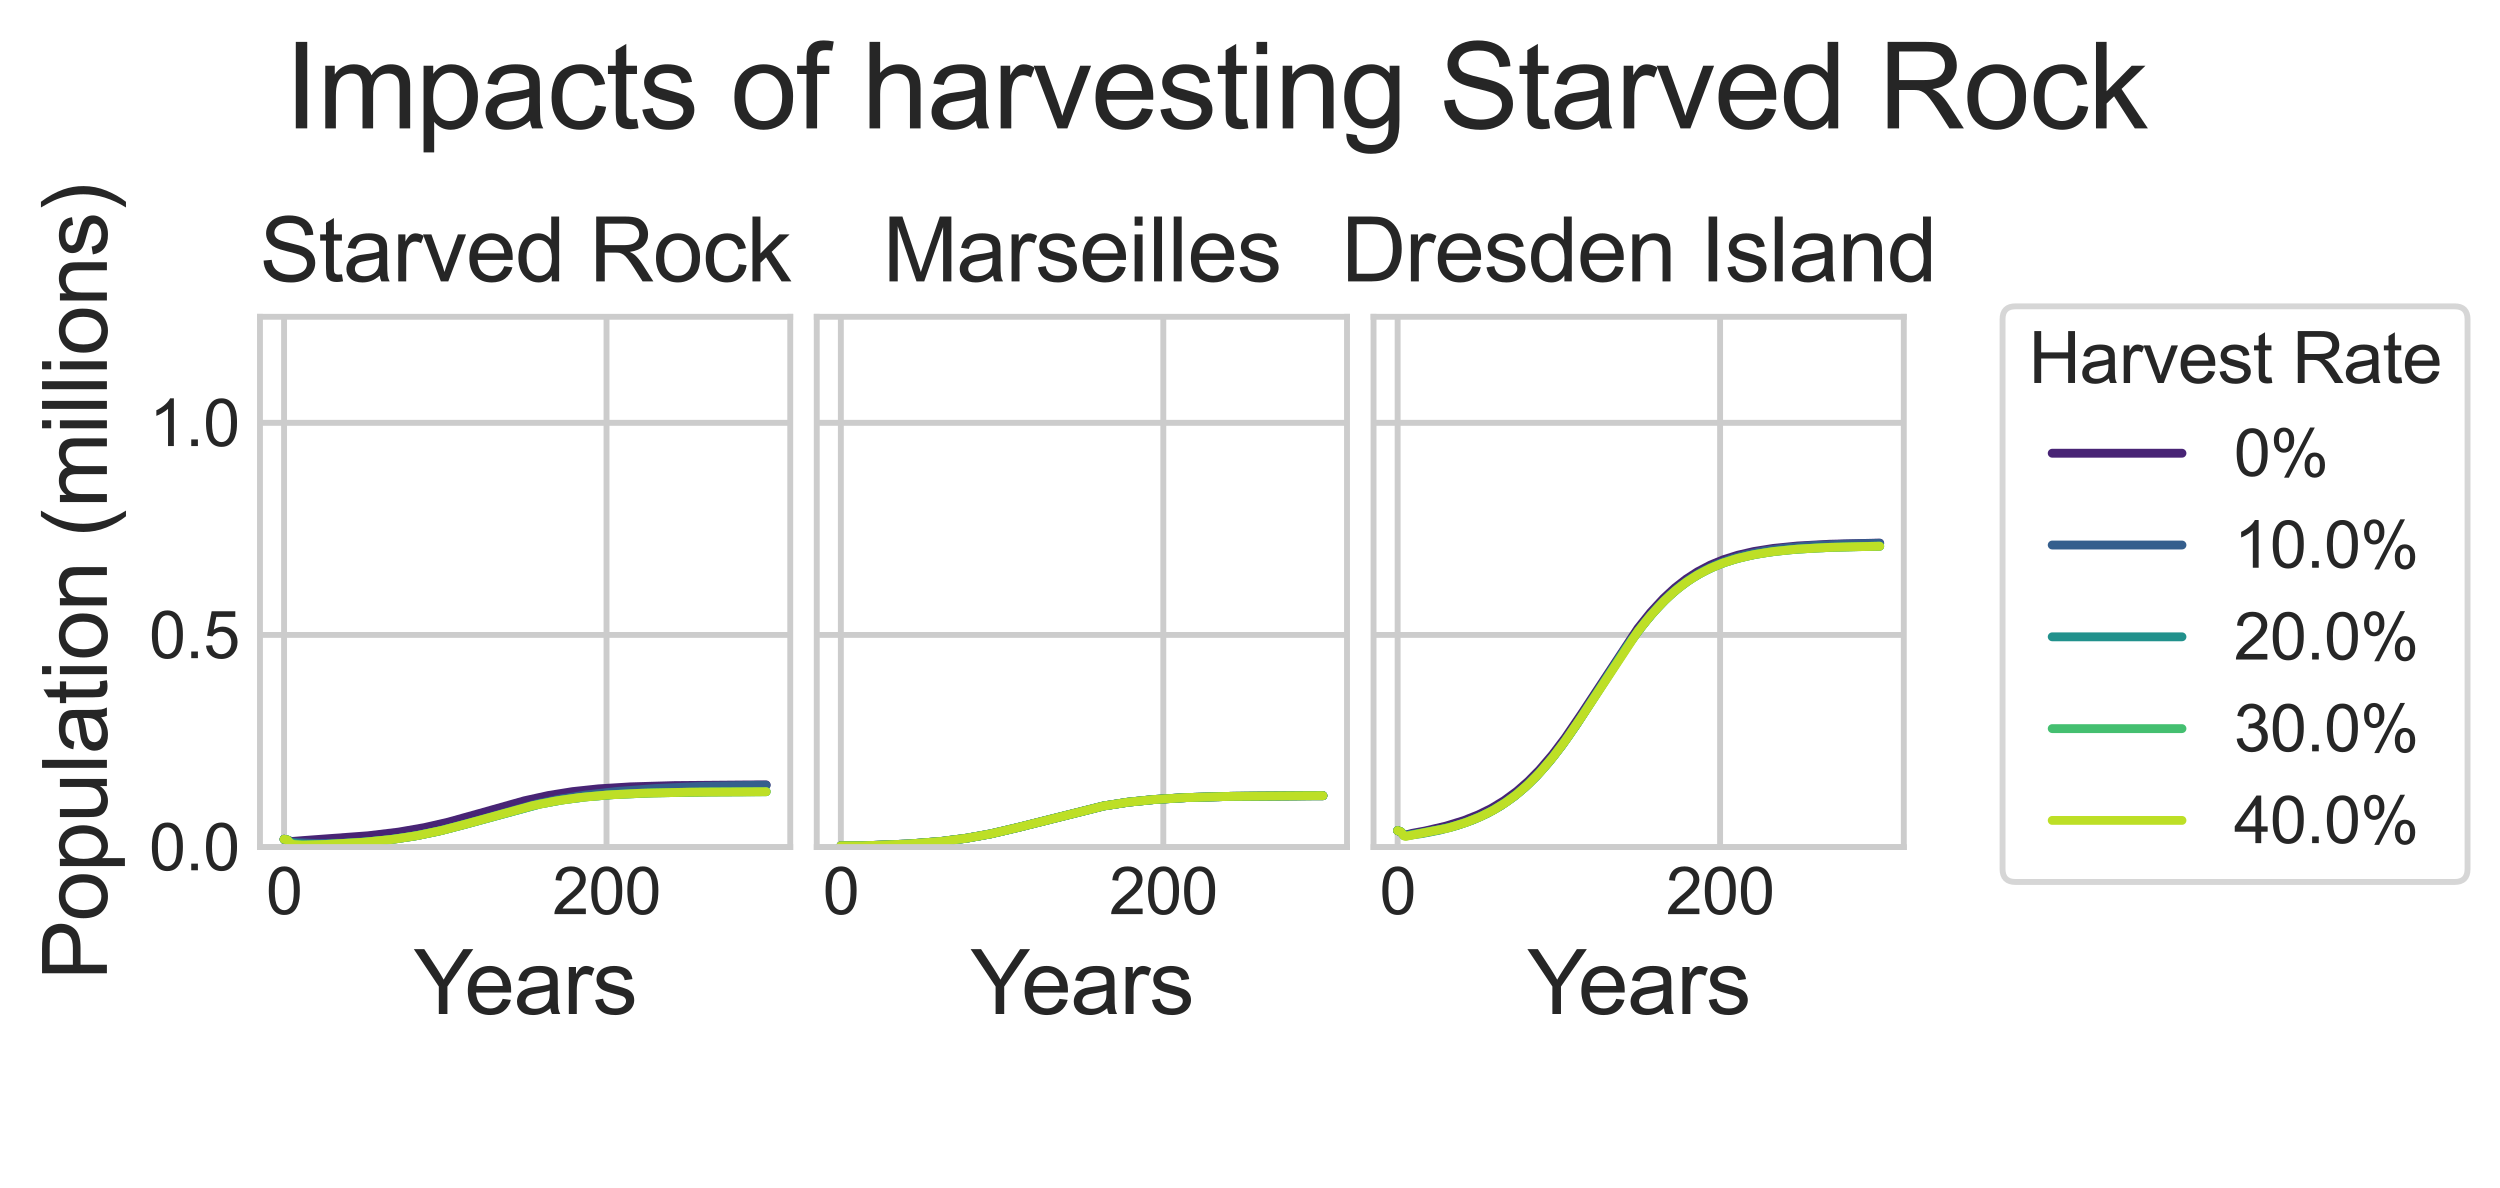 <?xml version="1.0" encoding="utf-8" standalone="no"?>
<!DOCTYPE svg PUBLIC "-//W3C//DTD SVG 1.1//EN"
  "http://www.w3.org/Graphics/SVG/1.1/DTD/svg11.dtd">
<svg height="201.427pt" version="1.1" viewBox="0 0 423.767 201.427" width="423.767pt" xmlns="http://www.w3.org/2000/svg" xmlns:xlink="http://www.w3.org/1999/xlink">
 <defs>
  <style type="text/css">*{stroke-linecap:butt;stroke-linejoin:round;}</style>
 </defs>
 <g id="figure_1">
  <g id="patch_1">
   <path d="M 0 201.427 
L 423.767 201.427 
L 423.767 0 
L 0 0 
z
" style="fill:#ffffff;"/>
  </g>
  <g id="axes_1">
   <g id="patch_2">
    <path d="M 44.067 143.582 
L 133.95 143.582 
L 133.95 53.698 
L 44.067 53.698 
z
" style="fill:#ffffff;"/>
   </g>
   <g id="matplotlib.axis_1">
    <g id="xtick_1">
     <g id="line2d_1">
      <path clip-path="url(#pcfd8ea52d9)" d="M 48.152 143.582 
L 48.152 53.698 
" style="fill:none;stroke:#cccccc;stroke-linecap:round;"/>
     </g>
     <g id="text_1">
      <!-- 0 -->
      <g style="fill:#262626;" transform="translate(45.094 154.956)scale(0.11 -0.11)">
       <defs>
        <path d="M 266 2259 
Q 266 3072 433 3567 
Q 600 4063 929 4331 
Q 1259 4600 1759 4600 
Q 2128 4600 2406 4451 
Q 2684 4303 2865 4023 
Q 3047 3744 3150 3342 
Q 3253 2941 3253 2259 
Q 3253 1453 3087 958 
Q 2922 463 2592 192 
Q 2263 -78 1759 -78 
Q 1097 -78 719 397 
Q 266 969 266 2259 
z
M 844 2259 
Q 844 1131 1108 757 
Q 1372 384 1759 384 
Q 2147 384 2411 759 
Q 2675 1134 2675 2259 
Q 2675 3391 2411 3762 
Q 2147 4134 1753 4134 
Q 1366 4134 1134 3806 
Q 844 3388 844 2259 
z
" id="ArialMT-30" transform="scale(0.016)"/>
       </defs>
       <use xlink:href="#ArialMT-30"/>
      </g>
     </g>
    </g>
    <g id="xtick_2">
     <g id="line2d_2">
      <path clip-path="url(#pcfd8ea52d9)" d="M 102.809 143.582 
L 102.809 53.698 
" style="fill:none;stroke:#cccccc;stroke-linecap:round;"/>
     </g>
     <g id="text_2">
      <!-- 200 -->
      <g style="fill:#262626;" transform="translate(93.634 154.956)scale(0.11 -0.11)">
       <defs>
        <path d="M 3222 541 
L 3222 0 
L 194 0 
Q 188 203 259 391 
Q 375 700 629 1000 
Q 884 1300 1366 1694 
Q 2113 2306 2375 2664 
Q 2638 3022 2638 3341 
Q 2638 3675 2398 3904 
Q 2159 4134 1775 4134 
Q 1369 4134 1125 3890 
Q 881 3647 878 3216 
L 300 3275 
Q 359 3922 746 4261 
Q 1134 4600 1788 4600 
Q 2447 4600 2831 4234 
Q 3216 3869 3216 3328 
Q 3216 3053 3103 2787 
Q 2991 2522 2730 2228 
Q 2469 1934 1863 1422 
Q 1356 997 1212 845 
Q 1069 694 975 541 
L 3222 541 
z
" id="ArialMT-32" transform="scale(0.016)"/>
       </defs>
       <use xlink:href="#ArialMT-32"/>
       <use x="55.615" xlink:href="#ArialMT-30"/>
       <use x="111.23" xlink:href="#ArialMT-30"/>
      </g>
     </g>
    </g>
    <g id="text_3">
     <!-- Years -->
     <g style="fill:#262626;" transform="translate(70.101 171.878)scale(0.15 -0.15)">
      <defs>
       <path d="M 1784 0 
L 1784 1941 
L 19 4581 
L 756 4581 
L 1659 3200 
Q 1909 2813 2125 2425 
Q 2331 2784 2625 3234 
L 3513 4581 
L 4219 4581 
L 2391 1941 
L 2391 0 
L 1784 0 
z
" id="ArialMT-59" transform="scale(0.016)"/>
       <path d="M 2694 1069 
L 3275 997 
Q 3138 488 2766 206 
Q 2394 -75 1816 -75 
Q 1088 -75 661 373 
Q 234 822 234 1631 
Q 234 2469 665 2931 
Q 1097 3394 1784 3394 
Q 2450 3394 2872 2941 
Q 3294 2488 3294 1666 
Q 3294 1616 3291 1516 
L 816 1516 
Q 847 969 1125 678 
Q 1403 388 1819 388 
Q 2128 388 2347 550 
Q 2566 713 2694 1069 
z
M 847 1978 
L 2700 1978 
Q 2663 2397 2488 2606 
Q 2219 2931 1791 2931 
Q 1403 2931 1139 2672 
Q 875 2413 847 1978 
z
" id="ArialMT-65" transform="scale(0.016)"/>
       <path d="M 2588 409 
Q 2275 144 1986 34 
Q 1697 -75 1366 -75 
Q 819 -75 525 192 
Q 231 459 231 875 
Q 231 1119 342 1320 
Q 453 1522 633 1644 
Q 813 1766 1038 1828 
Q 1203 1872 1538 1913 
Q 2219 1994 2541 2106 
Q 2544 2222 2544 2253 
Q 2544 2597 2384 2738 
Q 2169 2928 1744 2928 
Q 1347 2928 1158 2789 
Q 969 2650 878 2297 
L 328 2372 
Q 403 2725 575 2942 
Q 747 3159 1072 3276 
Q 1397 3394 1825 3394 
Q 2250 3394 2515 3294 
Q 2781 3194 2906 3042 
Q 3031 2891 3081 2659 
Q 3109 2516 3109 2141 
L 3109 1391 
Q 3109 606 3145 398 
Q 3181 191 3288 0 
L 2700 0 
Q 2613 175 2588 409 
z
M 2541 1666 
Q 2234 1541 1622 1453 
Q 1275 1403 1131 1340 
Q 988 1278 909 1158 
Q 831 1038 831 891 
Q 831 666 1001 516 
Q 1172 366 1500 366 
Q 1825 366 2078 508 
Q 2331 650 2450 897 
Q 2541 1088 2541 1459 
L 2541 1666 
z
" id="ArialMT-61" transform="scale(0.016)"/>
       <path d="M 416 0 
L 416 3319 
L 922 3319 
L 922 2816 
Q 1116 3169 1280 3281 
Q 1444 3394 1641 3394 
Q 1925 3394 2219 3213 
L 2025 2691 
Q 1819 2813 1613 2813 
Q 1428 2813 1281 2702 
Q 1134 2591 1072 2394 
Q 978 2094 978 1738 
L 978 0 
L 416 0 
z
" id="ArialMT-72" transform="scale(0.016)"/>
       <path d="M 197 991 
L 753 1078 
Q 800 744 1014 566 
Q 1228 388 1613 388 
Q 2000 388 2187 545 
Q 2375 703 2375 916 
Q 2375 1106 2209 1216 
Q 2094 1291 1634 1406 
Q 1016 1563 777 1677 
Q 538 1791 414 1992 
Q 291 2194 291 2438 
Q 291 2659 392 2848 
Q 494 3038 669 3163 
Q 800 3259 1026 3326 
Q 1253 3394 1513 3394 
Q 1903 3394 2198 3281 
Q 2494 3169 2634 2976 
Q 2775 2784 2828 2463 
L 2278 2388 
Q 2241 2644 2061 2787 
Q 1881 2931 1553 2931 
Q 1166 2931 1000 2803 
Q 834 2675 834 2503 
Q 834 2394 903 2306 
Q 972 2216 1119 2156 
Q 1203 2125 1616 2013 
Q 2213 1853 2448 1751 
Q 2684 1650 2818 1456 
Q 2953 1263 2953 975 
Q 2953 694 2789 445 
Q 2625 197 2315 61 
Q 2006 -75 1616 -75 
Q 969 -75 630 194 
Q 291 463 197 991 
z
" id="ArialMT-73" transform="scale(0.016)"/>
      </defs>
      <use xlink:href="#ArialMT-59"/>
      <use x="57.574" xlink:href="#ArialMT-65"/>
      <use x="113.189" xlink:href="#ArialMT-61"/>
      <use x="168.805" xlink:href="#ArialMT-72"/>
      <use x="202.105" xlink:href="#ArialMT-73"/>
     </g>
    </g>
   </g>
   <g id="matplotlib.axis_2">
    <g id="ytick_1">
     <g id="line2d_3">
      <path clip-path="url(#pcfd8ea52d9)" d="M 44.067 143.582 
L 133.95 143.582 
" style="fill:none;stroke:#cccccc;stroke-linecap:round;"/>
     </g>
     <g id="text_4">
      <!-- 0.0 -->
      <g style="fill:#262626;" transform="translate(25.277 147.519)scale(0.11 -0.11)">
       <defs>
        <path d="M 581 0 
L 581 641 
L 1222 641 
L 1222 0 
L 581 0 
z
" id="ArialMT-2e" transform="scale(0.016)"/>
       </defs>
       <use xlink:href="#ArialMT-30"/>
       <use x="55.615" xlink:href="#ArialMT-2e"/>
       <use x="83.398" xlink:href="#ArialMT-30"/>
      </g>
     </g>
    </g>
    <g id="ytick_2">
     <g id="line2d_4">
      <path clip-path="url(#pcfd8ea52d9)" d="M 44.067 107.628 
L 133.95 107.628 
" style="fill:none;stroke:#cccccc;stroke-linecap:round;"/>
     </g>
     <g id="text_5">
      <!-- 0.5 -->
      <g style="fill:#262626;" transform="translate(25.277 111.565)scale(0.11 -0.11)">
       <defs>
        <path d="M 266 1200 
L 856 1250 
Q 922 819 1161 601 
Q 1400 384 1738 384 
Q 2144 384 2425 690 
Q 2706 997 2706 1503 
Q 2706 1984 2436 2262 
Q 2166 2541 1728 2541 
Q 1456 2541 1237 2417 
Q 1019 2294 894 2097 
L 366 2166 
L 809 4519 
L 3088 4519 
L 3088 3981 
L 1259 3981 
L 1013 2750 
Q 1425 3038 1878 3038 
Q 2478 3038 2890 2622 
Q 3303 2206 3303 1553 
Q 3303 931 2941 478 
Q 2500 -78 1738 -78 
Q 1113 -78 717 272 
Q 322 622 266 1200 
z
" id="ArialMT-35" transform="scale(0.016)"/>
       </defs>
       <use xlink:href="#ArialMT-30"/>
       <use x="55.615" xlink:href="#ArialMT-2e"/>
       <use x="83.398" xlink:href="#ArialMT-35"/>
      </g>
     </g>
    </g>
    <g id="ytick_3">
     <g id="line2d_5">
      <path clip-path="url(#pcfd8ea52d9)" d="M 44.067 71.675 
L 133.95 71.675 
" style="fill:none;stroke:#cccccc;stroke-linecap:round;"/>
     </g>
     <g id="text_6">
      <!-- 1.0 -->
      <g style="fill:#262626;" transform="translate(25.277 75.612)scale(0.11 -0.11)">
       <defs>
        <path d="M 2384 0 
L 1822 0 
L 1822 3584 
Q 1619 3391 1289 3197 
Q 959 3003 697 2906 
L 697 3450 
Q 1169 3672 1522 3987 
Q 1875 4303 2022 4600 
L 2384 4600 
L 2384 0 
z
" id="ArialMT-31" transform="scale(0.016)"/>
       </defs>
       <use xlink:href="#ArialMT-31"/>
       <use x="55.615" xlink:href="#ArialMT-2e"/>
       <use x="83.398" xlink:href="#ArialMT-30"/>
      </g>
     </g>
    </g>
    <g id="text_7">
     <!-- Population (millions) -->
     <g style="fill:#262626;" transform="translate(18.12 166.166)rotate(-90)scale(0.15 -0.15)">
      <defs>
       <path d="M 494 0 
L 494 4581 
L 2222 4581 
Q 2678 4581 2919 4538 
Q 3256 4481 3484 4323 
Q 3713 4166 3852 3881 
Q 3991 3597 3991 3256 
Q 3991 2672 3619 2267 
Q 3247 1863 2275 1863 
L 1100 1863 
L 1100 0 
L 494 0 
z
M 1100 2403 
L 2284 2403 
Q 2872 2403 3119 2622 
Q 3366 2841 3366 3238 
Q 3366 3525 3220 3729 
Q 3075 3934 2838 4000 
Q 2684 4041 2272 4041 
L 1100 4041 
L 1100 2403 
z
" id="ArialMT-50" transform="scale(0.016)"/>
       <path d="M 213 1659 
Q 213 2581 725 3025 
Q 1153 3394 1769 3394 
Q 2453 3394 2887 2945 
Q 3322 2497 3322 1706 
Q 3322 1066 3130 698 
Q 2938 331 2570 128 
Q 2203 -75 1769 -75 
Q 1072 -75 642 372 
Q 213 819 213 1659 
z
M 791 1659 
Q 791 1022 1069 705 
Q 1347 388 1769 388 
Q 2188 388 2466 706 
Q 2744 1025 2744 1678 
Q 2744 2294 2464 2611 
Q 2184 2928 1769 2928 
Q 1347 2928 1069 2612 
Q 791 2297 791 1659 
z
" id="ArialMT-6f" transform="scale(0.016)"/>
       <path d="M 422 -1272 
L 422 3319 
L 934 3319 
L 934 2888 
Q 1116 3141 1344 3267 
Q 1572 3394 1897 3394 
Q 2322 3394 2647 3175 
Q 2972 2956 3137 2557 
Q 3303 2159 3303 1684 
Q 3303 1175 3120 767 
Q 2938 359 2589 142 
Q 2241 -75 1856 -75 
Q 1575 -75 1351 44 
Q 1128 163 984 344 
L 984 -1272 
L 422 -1272 
z
M 931 1641 
Q 931 1000 1190 694 
Q 1450 388 1819 388 
Q 2194 388 2461 705 
Q 2728 1022 2728 1688 
Q 2728 2322 2467 2637 
Q 2206 2953 1844 2953 
Q 1484 2953 1207 2617 
Q 931 2281 931 1641 
z
" id="ArialMT-70" transform="scale(0.016)"/>
       <path d="M 2597 0 
L 2597 488 
Q 2209 -75 1544 -75 
Q 1250 -75 995 37 
Q 741 150 617 320 
Q 494 491 444 738 
Q 409 903 409 1263 
L 409 3319 
L 972 3319 
L 972 1478 
Q 972 1038 1006 884 
Q 1059 663 1231 536 
Q 1403 409 1656 409 
Q 1909 409 2131 539 
Q 2353 669 2445 892 
Q 2538 1116 2538 1541 
L 2538 3319 
L 3100 3319 
L 3100 0 
L 2597 0 
z
" id="ArialMT-75" transform="scale(0.016)"/>
       <path d="M 409 0 
L 409 4581 
L 972 4581 
L 972 0 
L 409 0 
z
" id="ArialMT-6c" transform="scale(0.016)"/>
       <path d="M 1650 503 
L 1731 6 
Q 1494 -44 1306 -44 
Q 1000 -44 831 53 
Q 663 150 594 308 
Q 525 466 525 972 
L 525 2881 
L 113 2881 
L 113 3319 
L 525 3319 
L 525 4141 
L 1084 4478 
L 1084 3319 
L 1650 3319 
L 1650 2881 
L 1084 2881 
L 1084 941 
Q 1084 700 1114 631 
Q 1144 563 1211 522 
Q 1278 481 1403 481 
Q 1497 481 1650 503 
z
" id="ArialMT-74" transform="scale(0.016)"/>
       <path d="M 425 3934 
L 425 4581 
L 988 4581 
L 988 3934 
L 425 3934 
z
M 425 0 
L 425 3319 
L 988 3319 
L 988 0 
L 425 0 
z
" id="ArialMT-69" transform="scale(0.016)"/>
       <path d="M 422 0 
L 422 3319 
L 928 3319 
L 928 2847 
Q 1294 3394 1984 3394 
Q 2284 3394 2536 3286 
Q 2788 3178 2913 3003 
Q 3038 2828 3088 2588 
Q 3119 2431 3119 2041 
L 3119 0 
L 2556 0 
L 2556 2019 
Q 2556 2363 2490 2533 
Q 2425 2703 2258 2804 
Q 2091 2906 1866 2906 
Q 1506 2906 1245 2678 
Q 984 2450 984 1813 
L 984 0 
L 422 0 
z
" id="ArialMT-6e" transform="scale(0.016)"/>
       <path id="ArialMT-20" transform="scale(0.016)"/>
       <path d="M 1497 -1347 
Q 1031 -759 709 28 
Q 388 816 388 1659 
Q 388 2403 628 3084 
Q 909 3875 1497 4659 
L 1900 4659 
Q 1522 4009 1400 3731 
Q 1209 3300 1100 2831 
Q 966 2247 966 1656 
Q 966 153 1900 -1347 
L 1497 -1347 
z
" id="ArialMT-28" transform="scale(0.016)"/>
       <path d="M 422 0 
L 422 3319 
L 925 3319 
L 925 2853 
Q 1081 3097 1340 3245 
Q 1600 3394 1931 3394 
Q 2300 3394 2536 3241 
Q 2772 3088 2869 2813 
Q 3263 3394 3894 3394 
Q 4388 3394 4653 3120 
Q 4919 2847 4919 2278 
L 4919 0 
L 4359 0 
L 4359 2091 
Q 4359 2428 4304 2576 
Q 4250 2725 4106 2815 
Q 3963 2906 3769 2906 
Q 3419 2906 3187 2673 
Q 2956 2441 2956 1928 
L 2956 0 
L 2394 0 
L 2394 2156 
Q 2394 2531 2256 2718 
Q 2119 2906 1806 2906 
Q 1569 2906 1367 2781 
Q 1166 2656 1075 2415 
Q 984 2175 984 1722 
L 984 0 
L 422 0 
z
" id="ArialMT-6d" transform="scale(0.016)"/>
       <path d="M 791 -1347 
L 388 -1347 
Q 1322 153 1322 1656 
Q 1322 2244 1188 2822 
Q 1081 3291 891 3722 
Q 769 4003 388 4659 
L 791 4659 
Q 1378 3875 1659 3084 
Q 1900 2403 1900 1659 
Q 1900 816 1576 28 
Q 1253 -759 791 -1347 
z
" id="ArialMT-29" transform="scale(0.016)"/>
      </defs>
      <use xlink:href="#ArialMT-50"/>
      <use x="66.699" xlink:href="#ArialMT-6f"/>
      <use x="122.314" xlink:href="#ArialMT-70"/>
      <use x="177.93" xlink:href="#ArialMT-75"/>
      <use x="233.545" xlink:href="#ArialMT-6c"/>
      <use x="255.762" xlink:href="#ArialMT-61"/>
      <use x="311.377" xlink:href="#ArialMT-74"/>
      <use x="339.16" xlink:href="#ArialMT-69"/>
      <use x="361.377" xlink:href="#ArialMT-6f"/>
      <use x="416.992" xlink:href="#ArialMT-6e"/>
      <use x="472.607" xlink:href="#ArialMT-20"/>
      <use x="500.391" xlink:href="#ArialMT-28"/>
      <use x="533.691" xlink:href="#ArialMT-6d"/>
      <use x="616.992" xlink:href="#ArialMT-69"/>
      <use x="639.209" xlink:href="#ArialMT-6c"/>
      <use x="661.426" xlink:href="#ArialMT-6c"/>
      <use x="683.643" xlink:href="#ArialMT-69"/>
      <use x="705.859" xlink:href="#ArialMT-6f"/>
      <use x="761.475" xlink:href="#ArialMT-6e"/>
      <use x="817.09" xlink:href="#ArialMT-73"/>
      <use x="867.09" xlink:href="#ArialMT-29"/>
     </g>
    </g>
   </g>
   <g id="line2d_6">
    <path clip-path="url(#pcfd8ea52d9)" d="M 48.152 142.262 
L 48.972 142.513 
L 49.519 142.636 
L 51.432 142.479 
L 62.363 141.672 
L 67.556 141.048 
L 71.928 140.288 
L 76.027 139.347 
L 81.22 137.897 
L 88.872 135.742 
L 92.971 134.841 
L 97.07 134.182 
L 101.443 133.715 
L 106.909 133.376 
L 114.287 133.162 
L 126.859 133.053 
L 129.865 133.045 
L 129.865 133.045 
" style="fill:none;stroke:#482475;stroke-linecap:round;stroke-width:1.5;"/>
   </g>
   <g id="line2d_7">
    <path clip-path="url(#pcfd8ea52d9)" d="M 48.152 142.262 
L 48.699 142.365 
L 49.245 142.719 
L 50.065 142.806 
L 53.618 142.982 
L 57.991 142.924 
L 62.91 142.633 
L 67.282 142.166 
L 71.108 141.554 
L 75.208 140.664 
L 79.853 139.403 
L 90.785 136.311 
L 94.884 135.452 
L 99.257 134.761 
L 104.449 134.172 
L 111.008 133.666 
L 118.387 133.322 
L 127.679 133.124 
L 129.865 133.101 
L 129.865 133.101 
" style="fill:none;stroke:#355f8d;stroke-linecap:round;stroke-width:1.5;"/>
   </g>
   <g id="line2d_8">
    <path clip-path="url(#pcfd8ea52d9)" d="M 48.152 142.262 
L 48.699 142.365 
L 49.245 142.812 
L 50.065 142.986 
L 51.978 143.148 
L 55.258 143.123 
L 60.723 142.841 
L 65.643 142.387 
L 70.015 141.762 
L 74.114 140.943 
L 78.487 139.827 
L 91.605 136.267 
L 95.431 135.571 
L 99.53 135.048 
L 104.449 134.657 
L 110.735 134.395 
L 120.573 134.237 
L 129.865 134.183 
L 129.865 134.183 
" style="fill:none;stroke:#21918c;stroke-linecap:round;stroke-width:1.5;"/>
   </g>
   <g id="line2d_9">
    <path clip-path="url(#pcfd8ea52d9)" d="M 48.152 142.262 
L 48.699 142.365 
L 49.245 142.899 
L 49.792 143.073 
L 51.432 143.22 
L 54.711 143.161 
L 60.997 142.822 
L 65.916 142.354 
L 70.288 141.715 
L 74.388 140.88 
L 78.76 139.751 
L 91.331 136.325 
L 95.157 135.614 
L 99.257 135.077 
L 104.176 134.674 
L 110.461 134.404 
L 120.026 134.247 
L 129.865 134.201 
L 129.865 134.201 
" style="fill:none;stroke:#44bf70;stroke-linecap:round;stroke-width:1.5;"/>
   </g>
   <g id="line2d_10">
    <path clip-path="url(#pcfd8ea52d9)" d="M 48.152 142.262 
L 48.699 142.365 
L 49.245 142.98 
L 49.792 143.163 
L 51.158 143.257 
L 55.258 143.141 
L 61.817 142.759 
L 66.736 142.253 
L 70.835 141.617 
L 74.934 140.752 
L 79.58 139.519 
L 90.238 136.568 
L 94.064 135.796 
L 98.164 135.2 
L 102.809 134.765 
L 108.548 134.466 
L 116.747 134.281 
L 129.865 134.201 
L 129.865 134.201 
" style="fill:none;stroke:#bddf26;stroke-linecap:round;stroke-width:1.5;"/>
   </g>
   <g id="patch_3">
    <path d="M 44.067 143.582 
L 44.067 53.698 
" style="fill:none;stroke:#cccccc;stroke-linecap:square;stroke-linejoin:miter;"/>
   </g>
   <g id="patch_4">
    <path d="M 133.95 143.582 
L 133.95 53.698 
" style="fill:none;stroke:#cccccc;stroke-linecap:square;stroke-linejoin:miter;"/>
   </g>
   <g id="patch_5">
    <path d="M 44.067 143.582 
L 133.95 143.582 
" style="fill:none;stroke:#cccccc;stroke-linecap:square;stroke-linejoin:miter;"/>
   </g>
   <g id="patch_6">
    <path d="M 44.067 53.698 
L 133.95 53.698 
" style="fill:none;stroke:#cccccc;stroke-linecap:square;stroke-linejoin:miter;"/>
   </g>
   <g id="text_8">
    <!-- Starved Rock -->
    <g style="fill:#262626;" transform="translate(43.992 47.698)scale(0.15 -0.15)">
     <defs>
      <path d="M 288 1472 
L 859 1522 
Q 900 1178 1048 958 
Q 1197 738 1509 602 
Q 1822 466 2213 466 
Q 2559 466 2825 569 
Q 3091 672 3220 851 
Q 3350 1031 3350 1244 
Q 3350 1459 3225 1620 
Q 3100 1781 2813 1891 
Q 2628 1963 1997 2114 
Q 1366 2266 1113 2400 
Q 784 2572 623 2826 
Q 463 3081 463 3397 
Q 463 3744 659 4045 
Q 856 4347 1234 4503 
Q 1613 4659 2075 4659 
Q 2584 4659 2973 4495 
Q 3363 4331 3572 4012 
Q 3781 3694 3797 3291 
L 3216 3247 
Q 3169 3681 2898 3903 
Q 2628 4125 2100 4125 
Q 1550 4125 1298 3923 
Q 1047 3722 1047 3438 
Q 1047 3191 1225 3031 
Q 1400 2872 2139 2705 
Q 2878 2538 3153 2413 
Q 3553 2228 3743 1945 
Q 3934 1663 3934 1294 
Q 3934 928 3725 604 
Q 3516 281 3123 101 
Q 2731 -78 2241 -78 
Q 1619 -78 1198 103 
Q 778 284 539 648 
Q 300 1013 288 1472 
z
" id="ArialMT-53" transform="scale(0.016)"/>
      <path d="M 1344 0 
L 81 3319 
L 675 3319 
L 1388 1331 
Q 1503 1009 1600 663 
Q 1675 925 1809 1294 
L 2547 3319 
L 3125 3319 
L 1869 0 
L 1344 0 
z
" id="ArialMT-76" transform="scale(0.016)"/>
      <path d="M 2575 0 
L 2575 419 
Q 2259 -75 1647 -75 
Q 1250 -75 917 144 
Q 584 363 401 755 
Q 219 1147 219 1656 
Q 219 2153 384 2558 
Q 550 2963 881 3178 
Q 1213 3394 1622 3394 
Q 1922 3394 2156 3267 
Q 2391 3141 2538 2938 
L 2538 4581 
L 3097 4581 
L 3097 0 
L 2575 0 
z
M 797 1656 
Q 797 1019 1065 703 
Q 1334 388 1700 388 
Q 2069 388 2326 689 
Q 2584 991 2584 1609 
Q 2584 2291 2321 2609 
Q 2059 2928 1675 2928 
Q 1300 2928 1048 2622 
Q 797 2316 797 1656 
z
" id="ArialMT-64" transform="scale(0.016)"/>
      <path d="M 503 0 
L 503 4581 
L 2534 4581 
Q 3147 4581 3465 4457 
Q 3784 4334 3975 4021 
Q 4166 3709 4166 3331 
Q 4166 2844 3850 2509 
Q 3534 2175 2875 2084 
Q 3116 1969 3241 1856 
Q 3506 1613 3744 1247 
L 4541 0 
L 3778 0 
L 3172 953 
Q 2906 1366 2734 1584 
Q 2563 1803 2427 1890 
Q 2291 1978 2150 2013 
Q 2047 2034 1813 2034 
L 1109 2034 
L 1109 0 
L 503 0 
z
M 1109 2559 
L 2413 2559 
Q 2828 2559 3062 2645 
Q 3297 2731 3419 2920 
Q 3541 3109 3541 3331 
Q 3541 3656 3305 3865 
Q 3069 4075 2559 4075 
L 1109 4075 
L 1109 2559 
z
" id="ArialMT-52" transform="scale(0.016)"/>
      <path d="M 2588 1216 
L 3141 1144 
Q 3050 572 2676 248 
Q 2303 -75 1759 -75 
Q 1078 -75 664 370 
Q 250 816 250 1647 
Q 250 2184 428 2587 
Q 606 2991 970 3192 
Q 1334 3394 1763 3394 
Q 2303 3394 2647 3120 
Q 2991 2847 3088 2344 
L 2541 2259 
Q 2463 2594 2264 2762 
Q 2066 2931 1784 2931 
Q 1359 2931 1093 2626 
Q 828 2322 828 1663 
Q 828 994 1084 691 
Q 1341 388 1753 388 
Q 2084 388 2306 591 
Q 2528 794 2588 1216 
z
" id="ArialMT-63" transform="scale(0.016)"/>
      <path d="M 425 0 
L 425 4581 
L 988 4581 
L 988 1969 
L 2319 3319 
L 3047 3319 
L 1778 2088 
L 3175 0 
L 2481 0 
L 1384 1697 
L 988 1316 
L 988 0 
L 425 0 
z
" id="ArialMT-6b" transform="scale(0.016)"/>
     </defs>
     <use xlink:href="#ArialMT-53"/>
     <use x="66.699" xlink:href="#ArialMT-74"/>
     <use x="94.482" xlink:href="#ArialMT-61"/>
     <use x="150.098" xlink:href="#ArialMT-72"/>
     <use x="183.398" xlink:href="#ArialMT-76"/>
     <use x="233.398" xlink:href="#ArialMT-65"/>
     <use x="289.014" xlink:href="#ArialMT-64"/>
     <use x="344.629" xlink:href="#ArialMT-20"/>
     <use x="372.412" xlink:href="#ArialMT-52"/>
     <use x="444.629" xlink:href="#ArialMT-6f"/>
     <use x="500.244" xlink:href="#ArialMT-63"/>
     <use x="550.244" xlink:href="#ArialMT-6b"/>
    </g>
   </g>
  </g>
  <g id="axes_2">
   <g id="patch_7">
    <path d="M 138.445 143.582 
L 228.328 143.582 
L 228.328 53.698 
L 138.445 53.698 
z
" style="fill:#ffffff;"/>
   </g>
   <g id="matplotlib.axis_3">
    <g id="xtick_3">
     <g id="line2d_11">
      <path clip-path="url(#pf30c88f41c)" d="M 142.53 143.582 
L 142.53 53.698 
" style="fill:none;stroke:#cccccc;stroke-linecap:round;"/>
     </g>
     <g id="text_9">
      <!-- 0 -->
      <g style="fill:#262626;" transform="translate(139.472 154.956)scale(0.11 -0.11)">
       <use xlink:href="#ArialMT-30"/>
      </g>
     </g>
    </g>
    <g id="xtick_4">
     <g id="line2d_12">
      <path clip-path="url(#pf30c88f41c)" d="M 197.188 143.582 
L 197.188 53.698 
" style="fill:none;stroke:#cccccc;stroke-linecap:round;"/>
     </g>
     <g id="text_10">
      <!-- 200 -->
      <g style="fill:#262626;" transform="translate(188.012 154.956)scale(0.11 -0.11)">
       <use xlink:href="#ArialMT-32"/>
       <use x="55.615" xlink:href="#ArialMT-30"/>
       <use x="111.23" xlink:href="#ArialMT-30"/>
      </g>
     </g>
    </g>
    <g id="text_11">
     <!-- Years -->
     <g style="fill:#262626;" transform="translate(164.48 171.878)scale(0.15 -0.15)">
      <use xlink:href="#ArialMT-59"/>
      <use x="57.574" xlink:href="#ArialMT-65"/>
      <use x="113.189" xlink:href="#ArialMT-61"/>
      <use x="168.805" xlink:href="#ArialMT-72"/>
      <use x="202.105" xlink:href="#ArialMT-73"/>
     </g>
    </g>
   </g>
   <g id="matplotlib.axis_4">
    <g id="ytick_4">
     <g id="line2d_13">
      <path clip-path="url(#pf30c88f41c)" d="M 138.445 143.582 
L 228.328 143.582 
" style="fill:none;stroke:#cccccc;stroke-linecap:round;"/>
     </g>
    </g>
    <g id="ytick_5">
     <g id="line2d_14">
      <path clip-path="url(#pf30c88f41c)" d="M 138.445 107.628 
L 228.328 107.628 
" style="fill:none;stroke:#cccccc;stroke-linecap:round;"/>
     </g>
    </g>
    <g id="ytick_6">
     <g id="line2d_15">
      <path clip-path="url(#pf30c88f41c)" d="M 138.445 71.675 
L 228.328 71.675 
" style="fill:none;stroke:#cccccc;stroke-linecap:round;"/>
     </g>
    </g>
   </g>
   <g id="line2d_16">
    <path clip-path="url(#pf30c88f41c)" d="M 142.53 143.374 
L 146.356 143.364 
L 154.008 143.064 
L 159.474 142.632 
L 163.847 142.076 
L 167.946 141.336 
L 172.318 140.313 
L 187.076 136.612 
L 191.175 135.978 
L 195.548 135.526 
L 201.014 135.196 
L 208.666 134.984 
L 221.783 134.88 
L 224.243 134.874 
L 224.243 134.874 
" style="fill:none;stroke:#482475;stroke-linecap:round;stroke-width:1.5;"/>
   </g>
   <g id="line2d_17">
    <path clip-path="url(#pf30c88f41c)" d="M 142.53 143.374 
L 146.356 143.366 
L 154.008 143.068 
L 159.474 142.637 
L 163.847 142.081 
L 167.946 141.341 
L 172.318 140.318 
L 187.076 136.616 
L 191.175 135.982 
L 195.548 135.529 
L 201.014 135.199 
L 208.666 134.985 
L 221.783 134.88 
L 224.243 134.874 
L 224.243 134.874 
" style="fill:none;stroke:#355f8d;stroke-linecap:round;stroke-width:1.5;"/>
   </g>
   <g id="line2d_18">
    <path clip-path="url(#pf30c88f41c)" d="M 142.53 143.374 
L 146.356 143.367 
L 154.008 143.068 
L 159.474 142.637 
L 163.847 142.081 
L 167.946 141.341 
L 172.318 140.318 
L 187.076 136.617 
L 191.175 135.983 
L 195.548 135.531 
L 201.014 135.201 
L 208.666 134.989 
L 221.783 134.885 
L 224.243 134.878 
L 224.243 134.878 
" style="fill:none;stroke:#21918c;stroke-linecap:round;stroke-width:1.5;"/>
   </g>
   <g id="line2d_19">
    <path clip-path="url(#pf30c88f41c)" d="M 142.53 143.374 
L 146.356 143.368 
L 154.008 143.068 
L 159.474 142.637 
L 163.847 142.081 
L 167.946 141.341 
L 172.318 140.318 
L 187.076 136.617 
L 191.175 135.983 
L 195.548 135.531 
L 201.014 135.201 
L 208.666 134.989 
L 221.783 134.885 
L 224.243 134.878 
L 224.243 134.878 
" style="fill:none;stroke:#44bf70;stroke-linecap:round;stroke-width:1.5;"/>
   </g>
   <g id="line2d_20">
    <path clip-path="url(#pf30c88f41c)" d="M 142.53 143.374 
L 146.356 143.368 
L 154.008 143.068 
L 159.474 142.637 
L 163.847 142.081 
L 167.946 141.341 
L 172.318 140.318 
L 187.076 136.617 
L 191.175 135.983 
L 195.548 135.531 
L 201.014 135.201 
L 208.666 134.989 
L 221.783 134.885 
L 224.243 134.878 
L 224.243 134.878 
" style="fill:none;stroke:#bddf26;stroke-linecap:round;stroke-width:1.5;"/>
   </g>
   <g id="patch_8">
    <path d="M 138.445 143.582 
L 138.445 53.698 
" style="fill:none;stroke:#cccccc;stroke-linecap:square;stroke-linejoin:miter;"/>
   </g>
   <g id="patch_9">
    <path d="M 228.328 143.582 
L 228.328 53.698 
" style="fill:none;stroke:#cccccc;stroke-linecap:square;stroke-linejoin:miter;"/>
   </g>
   <g id="patch_10">
    <path d="M 138.445 143.582 
L 228.328 143.582 
" style="fill:none;stroke:#cccccc;stroke-linecap:square;stroke-linejoin:miter;"/>
   </g>
   <g id="patch_11">
    <path d="M 138.445 53.698 
L 228.328 53.698 
" style="fill:none;stroke:#cccccc;stroke-linecap:square;stroke-linejoin:miter;"/>
   </g>
   <g id="text_12">
    <!-- Marseilles -->
    <g style="fill:#262626;" transform="translate(149.631 47.698)scale(0.15 -0.15)">
     <defs>
      <path d="M 475 0 
L 475 4581 
L 1388 4581 
L 2472 1338 
Q 2622 884 2691 659 
Q 2769 909 2934 1394 
L 4031 4581 
L 4847 4581 
L 4847 0 
L 4263 0 
L 4263 3834 
L 2931 0 
L 2384 0 
L 1059 3900 
L 1059 0 
L 475 0 
z
" id="ArialMT-4d" transform="scale(0.016)"/>
     </defs>
     <use xlink:href="#ArialMT-4d"/>
     <use x="83.301" xlink:href="#ArialMT-61"/>
     <use x="138.916" xlink:href="#ArialMT-72"/>
     <use x="172.217" xlink:href="#ArialMT-73"/>
     <use x="222.217" xlink:href="#ArialMT-65"/>
     <use x="277.832" xlink:href="#ArialMT-69"/>
     <use x="300.049" xlink:href="#ArialMT-6c"/>
     <use x="322.266" xlink:href="#ArialMT-6c"/>
     <use x="344.482" xlink:href="#ArialMT-65"/>
     <use x="400.098" xlink:href="#ArialMT-73"/>
    </g>
   </g>
  </g>
  <g id="axes_3">
   <g id="patch_12">
    <path d="M 232.823 143.582 
L 322.707 143.582 
L 322.707 53.698 
L 232.823 53.698 
z
" style="fill:#ffffff;"/>
   </g>
   <g id="matplotlib.axis_5">
    <g id="xtick_5">
     <g id="line2d_21">
      <path clip-path="url(#p78758ab568)" d="M 236.908 143.582 
L 236.908 53.698 
" style="fill:none;stroke:#cccccc;stroke-linecap:round;"/>
     </g>
     <g id="text_13">
      <!-- 0 -->
      <g style="fill:#262626;" transform="translate(233.85 154.956)scale(0.11 -0.11)">
       <use xlink:href="#ArialMT-30"/>
      </g>
     </g>
    </g>
    <g id="xtick_6">
     <g id="line2d_22">
      <path clip-path="url(#p78758ab568)" d="M 291.566 143.582 
L 291.566 53.698 
" style="fill:none;stroke:#cccccc;stroke-linecap:round;"/>
     </g>
     <g id="text_14">
      <!-- 200 -->
      <g style="fill:#262626;" transform="translate(282.39 154.956)scale(0.11 -0.11)">
       <use xlink:href="#ArialMT-32"/>
       <use x="55.615" xlink:href="#ArialMT-30"/>
       <use x="111.23" xlink:href="#ArialMT-30"/>
      </g>
     </g>
    </g>
    <g id="text_15">
     <!-- Years -->
     <g style="fill:#262626;" transform="translate(258.858 171.878)scale(0.15 -0.15)">
      <use xlink:href="#ArialMT-59"/>
      <use x="57.574" xlink:href="#ArialMT-65"/>
      <use x="113.189" xlink:href="#ArialMT-61"/>
      <use x="168.805" xlink:href="#ArialMT-72"/>
      <use x="202.105" xlink:href="#ArialMT-73"/>
     </g>
    </g>
   </g>
   <g id="matplotlib.axis_6">
    <g id="ytick_7">
     <g id="line2d_23">
      <path clip-path="url(#p78758ab568)" d="M 232.823 143.582 
L 322.707 143.582 
" style="fill:none;stroke:#cccccc;stroke-linecap:round;"/>
     </g>
    </g>
    <g id="ytick_8">
     <g id="line2d_24">
      <path clip-path="url(#p78758ab568)" d="M 232.823 107.628 
L 322.707 107.628 
" style="fill:none;stroke:#cccccc;stroke-linecap:round;"/>
     </g>
    </g>
    <g id="ytick_9">
     <g id="line2d_25">
      <path clip-path="url(#p78758ab568)" d="M 232.823 71.675 
L 322.707 71.675 
" style="fill:none;stroke:#cccccc;stroke-linecap:round;"/>
     </g>
    </g>
   </g>
   <g id="line2d_26">
    <path clip-path="url(#p78758ab568)" d="M 236.908 140.795 
L 237.455 141.006 
L 238.001 141.532 
L 238.275 141.552 
L 239.368 141.259 
L 241.554 140.857 
L 245.107 140.025 
L 248.113 139.098 
L 250.573 138.124 
L 252.759 137.047 
L 254.945 135.726 
L 257.132 134.117 
L 259.045 132.443 
L 260.958 130.5 
L 263.144 127.945 
L 265.33 125.051 
L 268.063 121.041 
L 277.628 106.524 
L 279.814 103.786 
L 282.001 101.416 
L 283.914 99.651 
L 285.827 98.162 
L 287.74 96.925 
L 289.926 95.782 
L 292.112 94.885 
L 294.572 94.112 
L 297.305 93.483 
L 300.584 92.962 
L 304.683 92.551 
L 310.149 92.253 
L 318.074 92.068 
L 318.621 92.061 
L 318.621 92.061 
" style="fill:none;stroke:#482475;stroke-linecap:round;stroke-width:1.5;"/>
   </g>
   <g id="line2d_27">
    <path clip-path="url(#p78758ab568)" d="M 236.908 140.795 
L 237.455 141.006 
L 238.001 141.577 
L 238.548 141.548 
L 239.368 141.41 
L 241.281 141.162 
L 244.287 140.588 
L 247.293 139.786 
L 249.753 138.918 
L 252.212 137.806 
L 254.399 136.566 
L 256.585 135.044 
L 258.498 133.449 
L 260.411 131.587 
L 262.597 129.123 
L 264.784 126.311 
L 267.243 122.787 
L 270.796 117.268 
L 275.715 109.674 
L 278.175 106.28 
L 280.361 103.617 
L 282.547 101.325 
L 284.46 99.622 
L 286.373 98.187 
L 288.559 96.84 
L 290.746 95.764 
L 293.205 94.819 
L 295.938 94.032 
L 298.944 93.406 
L 302.497 92.899 
L 306.87 92.507 
L 312.609 92.227 
L 318.621 92.087 
L 318.621 92.087 
" style="fill:none;stroke:#355f8d;stroke-linecap:round;stroke-width:1.5;"/>
   </g>
   <g id="line2d_28">
    <path clip-path="url(#p78758ab568)" d="M 236.908 140.795 
L 237.455 141.006 
L 238.001 141.62 
L 238.548 141.619 
L 239.368 141.504 
L 241.008 141.298 
L 244.014 140.712 
L 247.02 139.907 
L 249.753 138.94 
L 252.212 137.819 
L 254.399 136.574 
L 256.585 135.049 
L 258.498 133.454 
L 260.411 131.594 
L 262.597 129.131 
L 264.784 126.322 
L 267.243 122.802 
L 270.796 117.29 
L 275.442 110.112 
L 277.901 106.688 
L 280.088 103.995 
L 282.274 101.672 
L 284.187 99.948 
L 286.1 98.497 
L 288.013 97.293 
L 290.199 96.184 
L 292.385 95.314 
L 294.845 94.566 
L 297.578 93.958 
L 300.857 93.453 
L 304.957 93.056 
L 310.422 92.767 
L 318.621 92.581 
L 318.621 92.581 
" style="fill:none;stroke:#21918c;stroke-linecap:round;stroke-width:1.5;"/>
   </g>
   <g id="line2d_29">
    <path clip-path="url(#p78758ab568)" d="M 236.908 140.795 
L 237.455 141.006 
L 238.001 141.659 
L 238.275 141.725 
L 245.927 140.23 
L 248.66 139.359 
L 251.119 138.351 
L 253.306 137.229 
L 255.492 135.85 
L 257.405 134.397 
L 259.318 132.69 
L 261.231 130.713 
L 263.417 128.117 
L 265.877 124.799 
L 268.883 120.298 
L 276.535 108.544 
L 278.994 105.297 
L 281.181 102.786 
L 283.094 100.899 
L 285.007 99.294 
L 286.92 97.952 
L 289.106 96.706 
L 291.292 95.723 
L 293.752 94.872 
L 296.485 94.178 
L 299.491 93.639 
L 303.317 93.192 
L 308.236 92.862 
L 315.068 92.644 
L 318.621 92.589 
L 318.621 92.589 
" style="fill:none;stroke:#44bf70;stroke-linecap:round;stroke-width:1.5;"/>
   </g>
   <g id="line2d_30">
    <path clip-path="url(#p78758ab568)" d="M 236.908 140.795 
L 237.455 141.006 
L 238.001 141.696 
L 238.275 141.766 
L 245.38 140.379 
L 248.386 139.456 
L 250.846 138.475 
L 253.032 137.383 
L 255.219 136.038 
L 257.132 134.62 
L 259.045 132.95 
L 260.958 131.012 
L 263.144 128.461 
L 265.33 125.569 
L 268.063 121.562 
L 277.628 107.049 
L 279.814 104.312 
L 282.001 101.942 
L 283.914 100.177 
L 285.827 98.688 
L 287.74 97.451 
L 289.926 96.309 
L 292.112 95.412 
L 294.572 94.639 
L 297.305 94.01 
L 300.584 93.489 
L 304.683 93.078 
L 310.149 92.78 
L 318.074 92.596 
L 318.621 92.589 
L 318.621 92.589 
" style="fill:none;stroke:#bddf26;stroke-linecap:round;stroke-width:1.5;"/>
   </g>
   <g id="patch_13">
    <path d="M 232.823 143.582 
L 232.823 53.698 
" style="fill:none;stroke:#cccccc;stroke-linecap:square;stroke-linejoin:miter;"/>
   </g>
   <g id="patch_14">
    <path d="M 322.707 143.582 
L 322.707 53.698 
" style="fill:none;stroke:#cccccc;stroke-linecap:square;stroke-linejoin:miter;"/>
   </g>
   <g id="patch_15">
    <path d="M 232.823 143.582 
L 322.707 143.582 
" style="fill:none;stroke:#cccccc;stroke-linecap:square;stroke-linejoin:miter;"/>
   </g>
   <g id="patch_16">
    <path d="M 232.823 53.698 
L 322.707 53.698 
" style="fill:none;stroke:#cccccc;stroke-linecap:square;stroke-linejoin:miter;"/>
   </g>
   <g id="text_16">
    <!-- Dresden Island -->
    <g style="fill:#262626;" transform="translate(227.322 47.698)scale(0.15 -0.15)">
     <defs>
      <path d="M 494 0 
L 494 4581 
L 2072 4581 
Q 2606 4581 2888 4516 
Q 3281 4425 3559 4188 
Q 3922 3881 4101 3404 
Q 4281 2928 4281 2316 
Q 4281 1794 4159 1391 
Q 4038 988 3847 723 
Q 3656 459 3429 307 
Q 3203 156 2883 78 
Q 2563 0 2147 0 
L 494 0 
z
M 1100 541 
L 2078 541 
Q 2531 541 2789 625 
Q 3047 709 3200 863 
Q 3416 1078 3536 1442 
Q 3656 1806 3656 2325 
Q 3656 3044 3420 3430 
Q 3184 3816 2847 3947 
Q 2603 4041 2063 4041 
L 1100 4041 
L 1100 541 
z
" id="ArialMT-44" transform="scale(0.016)"/>
      <path d="M 597 0 
L 597 4581 
L 1203 4581 
L 1203 0 
L 597 0 
z
" id="ArialMT-49" transform="scale(0.016)"/>
     </defs>
     <use xlink:href="#ArialMT-44"/>
     <use x="72.217" xlink:href="#ArialMT-72"/>
     <use x="105.518" xlink:href="#ArialMT-65"/>
     <use x="161.133" xlink:href="#ArialMT-73"/>
     <use x="211.133" xlink:href="#ArialMT-64"/>
     <use x="266.748" xlink:href="#ArialMT-65"/>
     <use x="322.363" xlink:href="#ArialMT-6e"/>
     <use x="377.979" xlink:href="#ArialMT-20"/>
     <use x="405.762" xlink:href="#ArialMT-49"/>
     <use x="433.545" xlink:href="#ArialMT-73"/>
     <use x="483.545" xlink:href="#ArialMT-6c"/>
     <use x="505.762" xlink:href="#ArialMT-61"/>
     <use x="561.377" xlink:href="#ArialMT-6e"/>
     <use x="616.992" xlink:href="#ArialMT-64"/>
    </g>
   </g>
  </g>
  <g id="text_17">
   <!-- Impacts of harvesting Starved Rock -->
   <g style="fill:#262626;" transform="translate(48.229 21.759)scale(0.2 -0.2)">
    <defs>
     <path d="M 556 0 
L 556 2881 
L 59 2881 
L 59 3319 
L 556 3319 
L 556 3672 
Q 556 4006 616 4169 
Q 697 4388 901 4523 
Q 1106 4659 1475 4659 
Q 1713 4659 2000 4603 
L 1916 4113 
Q 1741 4144 1584 4144 
Q 1328 4144 1222 4034 
Q 1116 3925 1116 3625 
L 1116 3319 
L 1763 3319 
L 1763 2881 
L 1116 2881 
L 1116 0 
L 556 0 
z
" id="ArialMT-66" transform="scale(0.016)"/>
     <path d="M 422 0 
L 422 4581 
L 984 4581 
L 984 2938 
Q 1378 3394 1978 3394 
Q 2347 3394 2619 3248 
Q 2891 3103 3008 2847 
Q 3125 2591 3125 2103 
L 3125 0 
L 2563 0 
L 2563 2103 
Q 2563 2525 2380 2717 
Q 2197 2909 1863 2909 
Q 1613 2909 1392 2779 
Q 1172 2650 1078 2428 
Q 984 2206 984 1816 
L 984 0 
L 422 0 
z
" id="ArialMT-68" transform="scale(0.016)"/>
     <path d="M 319 -275 
L 866 -356 
Q 900 -609 1056 -725 
Q 1266 -881 1628 -881 
Q 2019 -881 2231 -725 
Q 2444 -569 2519 -288 
Q 2563 -116 2559 434 
Q 2191 0 1641 0 
Q 956 0 581 494 
Q 206 988 206 1678 
Q 206 2153 378 2554 
Q 550 2956 876 3175 
Q 1203 3394 1644 3394 
Q 2231 3394 2613 2919 
L 2613 3319 
L 3131 3319 
L 3131 450 
Q 3131 -325 2973 -648 
Q 2816 -972 2473 -1159 
Q 2131 -1347 1631 -1347 
Q 1038 -1347 672 -1080 
Q 306 -813 319 -275 
z
M 784 1719 
Q 784 1066 1043 766 
Q 1303 466 1694 466 
Q 2081 466 2343 764 
Q 2606 1063 2606 1700 
Q 2606 2309 2336 2618 
Q 2066 2928 1684 2928 
Q 1309 2928 1046 2623 
Q 784 2319 784 1719 
z
" id="ArialMT-67" transform="scale(0.016)"/>
    </defs>
    <use xlink:href="#ArialMT-49"/>
    <use x="27.783" xlink:href="#ArialMT-6d"/>
    <use x="111.084" xlink:href="#ArialMT-70"/>
    <use x="166.699" xlink:href="#ArialMT-61"/>
    <use x="222.314" xlink:href="#ArialMT-63"/>
    <use x="272.314" xlink:href="#ArialMT-74"/>
    <use x="300.098" xlink:href="#ArialMT-73"/>
    <use x="350.098" xlink:href="#ArialMT-20"/>
    <use x="377.881" xlink:href="#ArialMT-6f"/>
    <use x="433.496" xlink:href="#ArialMT-66"/>
    <use x="461.279" xlink:href="#ArialMT-20"/>
    <use x="489.062" xlink:href="#ArialMT-68"/>
    <use x="544.678" xlink:href="#ArialMT-61"/>
    <use x="600.293" xlink:href="#ArialMT-72"/>
    <use x="633.594" xlink:href="#ArialMT-76"/>
    <use x="683.594" xlink:href="#ArialMT-65"/>
    <use x="739.209" xlink:href="#ArialMT-73"/>
    <use x="789.209" xlink:href="#ArialMT-74"/>
    <use x="816.992" xlink:href="#ArialMT-69"/>
    <use x="839.209" xlink:href="#ArialMT-6e"/>
    <use x="894.824" xlink:href="#ArialMT-67"/>
    <use x="950.439" xlink:href="#ArialMT-20"/>
    <use x="978.223" xlink:href="#ArialMT-53"/>
    <use x="1044.922" xlink:href="#ArialMT-74"/>
    <use x="1072.705" xlink:href="#ArialMT-61"/>
    <use x="1128.32" xlink:href="#ArialMT-72"/>
    <use x="1161.621" xlink:href="#ArialMT-76"/>
    <use x="1211.621" xlink:href="#ArialMT-65"/>
    <use x="1267.236" xlink:href="#ArialMT-64"/>
    <use x="1322.852" xlink:href="#ArialMT-20"/>
    <use x="1350.635" xlink:href="#ArialMT-52"/>
    <use x="1422.852" xlink:href="#ArialMT-6f"/>
    <use x="1478.467" xlink:href="#ArialMT-63"/>
    <use x="1528.467" xlink:href="#ArialMT-6b"/>
   </g>
  </g>
  <g id="legend_1">
   <g id="patch_17">
    <path d="M 341.645 149.5 
L 416.067 149.5 
Q 418.267 149.5 418.267 147.3 
L 418.267 54.127 
Q 418.267 51.927 416.067 51.927 
L 341.645 51.927 
Q 339.445 51.927 339.445 54.127 
L 339.445 147.3 
Q 339.445 149.5 341.645 149.5 
z
" style="fill:#ffffff;opacity:0.8;stroke:#cccccc;stroke-linejoin:miter;"/>
   </g>
   <g id="text_18">
    <!-- Harvest Rate -->
    <g style="fill:#262626;" transform="translate(343.845 64.916)scale(0.12 -0.12)">
     <defs>
      <path d="M 513 0 
L 513 4581 
L 1119 4581 
L 1119 2700 
L 3500 2700 
L 3500 4581 
L 4106 4581 
L 4106 0 
L 3500 0 
L 3500 2159 
L 1119 2159 
L 1119 0 
L 513 0 
z
" id="ArialMT-48" transform="scale(0.016)"/>
     </defs>
     <use xlink:href="#ArialMT-48"/>
     <use x="72.217" xlink:href="#ArialMT-61"/>
     <use x="127.832" xlink:href="#ArialMT-72"/>
     <use x="161.133" xlink:href="#ArialMT-76"/>
     <use x="211.133" xlink:href="#ArialMT-65"/>
     <use x="266.748" xlink:href="#ArialMT-73"/>
     <use x="316.748" xlink:href="#ArialMT-74"/>
     <use x="344.531" xlink:href="#ArialMT-20"/>
     <use x="372.314" xlink:href="#ArialMT-52"/>
     <use x="444.531" xlink:href="#ArialMT-61"/>
     <use x="500.146" xlink:href="#ArialMT-74"/>
     <use x="527.93" xlink:href="#ArialMT-65"/>
    </g>
   </g>
   <g id="line2d_31">
    <path d="M 347.861 76.825 
L 369.861 76.825 
" style="fill:none;stroke:#482475;stroke-linecap:round;stroke-width:1.5;"/>
   </g>
   <g id="line2d_32"/>
   <g id="text_19">
    <!-- 0% -->
    <g style="fill:#262626;" transform="translate(378.661 80.675)scale(0.11 -0.11)">
     <defs>
      <path d="M 372 3481 
Q 372 3972 619 4315 
Q 866 4659 1334 4659 
Q 1766 4659 2048 4351 
Q 2331 4044 2331 3447 
Q 2331 2866 2045 2552 
Q 1759 2238 1341 2238 
Q 925 2238 648 2547 
Q 372 2856 372 3481 
z
M 1350 4272 
Q 1141 4272 1002 4090 
Q 863 3909 863 3425 
Q 863 2984 1003 2804 
Q 1144 2625 1350 2625 
Q 1563 2625 1702 2806 
Q 1841 2988 1841 3469 
Q 1841 3913 1700 4092 
Q 1559 4272 1350 4272 
z
M 1353 -169 
L 3859 4659 
L 4316 4659 
L 1819 -169 
L 1353 -169 
z
M 3334 1075 
Q 3334 1569 3581 1911 
Q 3828 2253 4300 2253 
Q 4731 2253 5014 1945 
Q 5297 1638 5297 1041 
Q 5297 459 5011 145 
Q 4725 -169 4303 -169 
Q 3888 -169 3611 142 
Q 3334 453 3334 1075 
z
M 4316 1866 
Q 4103 1866 3964 1684 
Q 3825 1503 3825 1019 
Q 3825 581 3965 400 
Q 4106 219 4313 219 
Q 4528 219 4667 400 
Q 4806 581 4806 1063 
Q 4806 1506 4665 1686 
Q 4525 1866 4316 1866 
z
" id="ArialMT-25" transform="scale(0.016)"/>
     </defs>
     <use xlink:href="#ArialMT-30"/>
     <use x="55.615" xlink:href="#ArialMT-25"/>
    </g>
   </g>
   <g id="line2d_33">
    <path d="M 347.861 92.384 
L 369.861 92.384 
" style="fill:none;stroke:#355f8d;stroke-linecap:round;stroke-width:1.5;"/>
   </g>
   <g id="line2d_34"/>
   <g id="text_20">
    <!-- 10.0% -->
    <g style="fill:#262626;" transform="translate(378.661 96.234)scale(0.11 -0.11)">
     <use xlink:href="#ArialMT-31"/>
     <use x="55.615" xlink:href="#ArialMT-30"/>
     <use x="111.23" xlink:href="#ArialMT-2e"/>
     <use x="139.014" xlink:href="#ArialMT-30"/>
     <use x="194.629" xlink:href="#ArialMT-25"/>
    </g>
   </g>
   <g id="line2d_35">
    <path d="M 347.861 107.944 
L 369.861 107.944 
" style="fill:none;stroke:#21918c;stroke-linecap:round;stroke-width:1.5;"/>
   </g>
   <g id="line2d_36"/>
   <g id="text_21">
    <!-- 20.0% -->
    <g style="fill:#262626;" transform="translate(378.661 111.794)scale(0.11 -0.11)">
     <use xlink:href="#ArialMT-32"/>
     <use x="55.615" xlink:href="#ArialMT-30"/>
     <use x="111.23" xlink:href="#ArialMT-2e"/>
     <use x="139.014" xlink:href="#ArialMT-30"/>
     <use x="194.629" xlink:href="#ArialMT-25"/>
    </g>
   </g>
   <g id="line2d_37">
    <path d="M 347.861 123.504 
L 369.861 123.504 
" style="fill:none;stroke:#44bf70;stroke-linecap:round;stroke-width:1.5;"/>
   </g>
   <g id="line2d_38"/>
   <g id="text_22">
    <!-- 30.0% -->
    <g style="fill:#262626;" transform="translate(378.661 127.354)scale(0.11 -0.11)">
     <defs>
      <path d="M 269 1209 
L 831 1284 
Q 928 806 1161 595 
Q 1394 384 1728 384 
Q 2125 384 2398 659 
Q 2672 934 2672 1341 
Q 2672 1728 2419 1979 
Q 2166 2231 1775 2231 
Q 1616 2231 1378 2169 
L 1441 2663 
Q 1497 2656 1531 2656 
Q 1891 2656 2178 2843 
Q 2466 3031 2466 3422 
Q 2466 3731 2256 3934 
Q 2047 4138 1716 4138 
Q 1388 4138 1169 3931 
Q 950 3725 888 3313 
L 325 3413 
Q 428 3978 793 4289 
Q 1159 4600 1703 4600 
Q 2078 4600 2393 4439 
Q 2709 4278 2876 4000 
Q 3044 3722 3044 3409 
Q 3044 3113 2884 2869 
Q 2725 2625 2413 2481 
Q 2819 2388 3044 2092 
Q 3269 1797 3269 1353 
Q 3269 753 2831 336 
Q 2394 -81 1725 -81 
Q 1122 -81 723 278 
Q 325 638 269 1209 
z
" id="ArialMT-33" transform="scale(0.016)"/>
     </defs>
     <use xlink:href="#ArialMT-33"/>
     <use x="55.615" xlink:href="#ArialMT-30"/>
     <use x="111.23" xlink:href="#ArialMT-2e"/>
     <use x="139.014" xlink:href="#ArialMT-30"/>
     <use x="194.629" xlink:href="#ArialMT-25"/>
    </g>
   </g>
   <g id="line2d_39">
    <path d="M 347.861 139.064 
L 369.861 139.064 
" style="fill:none;stroke:#bddf26;stroke-linecap:round;stroke-width:1.5;"/>
   </g>
   <g id="line2d_40"/>
   <g id="text_23">
    <!-- 40.0% -->
    <g style="fill:#262626;" transform="translate(378.661 142.914)scale(0.11 -0.11)">
     <defs>
      <path d="M 2069 0 
L 2069 1097 
L 81 1097 
L 81 1613 
L 2172 4581 
L 2631 4581 
L 2631 1613 
L 3250 1613 
L 3250 1097 
L 2631 1097 
L 2631 0 
L 2069 0 
z
M 2069 1613 
L 2069 3678 
L 634 1613 
L 2069 1613 
z
" id="ArialMT-34" transform="scale(0.016)"/>
     </defs>
     <use xlink:href="#ArialMT-34"/>
     <use x="55.615" xlink:href="#ArialMT-30"/>
     <use x="111.23" xlink:href="#ArialMT-2e"/>
     <use x="139.014" xlink:href="#ArialMT-30"/>
     <use x="194.629" xlink:href="#ArialMT-25"/>
    </g>
   </g>
  </g>
 </g>
 <defs>
  <clipPath id="pcfd8ea52d9">
   <rect height="89.884" width="89.884" x="44.067" y="53.698"/>
  </clipPath>
  <clipPath id="pf30c88f41c">
   <rect height="89.884" width="89.884" x="138.445" y="53.698"/>
  </clipPath>
  <clipPath id="p78758ab568">
   <rect height="89.884" width="89.884" x="232.823" y="53.698"/>
  </clipPath>
 </defs>
</svg>
